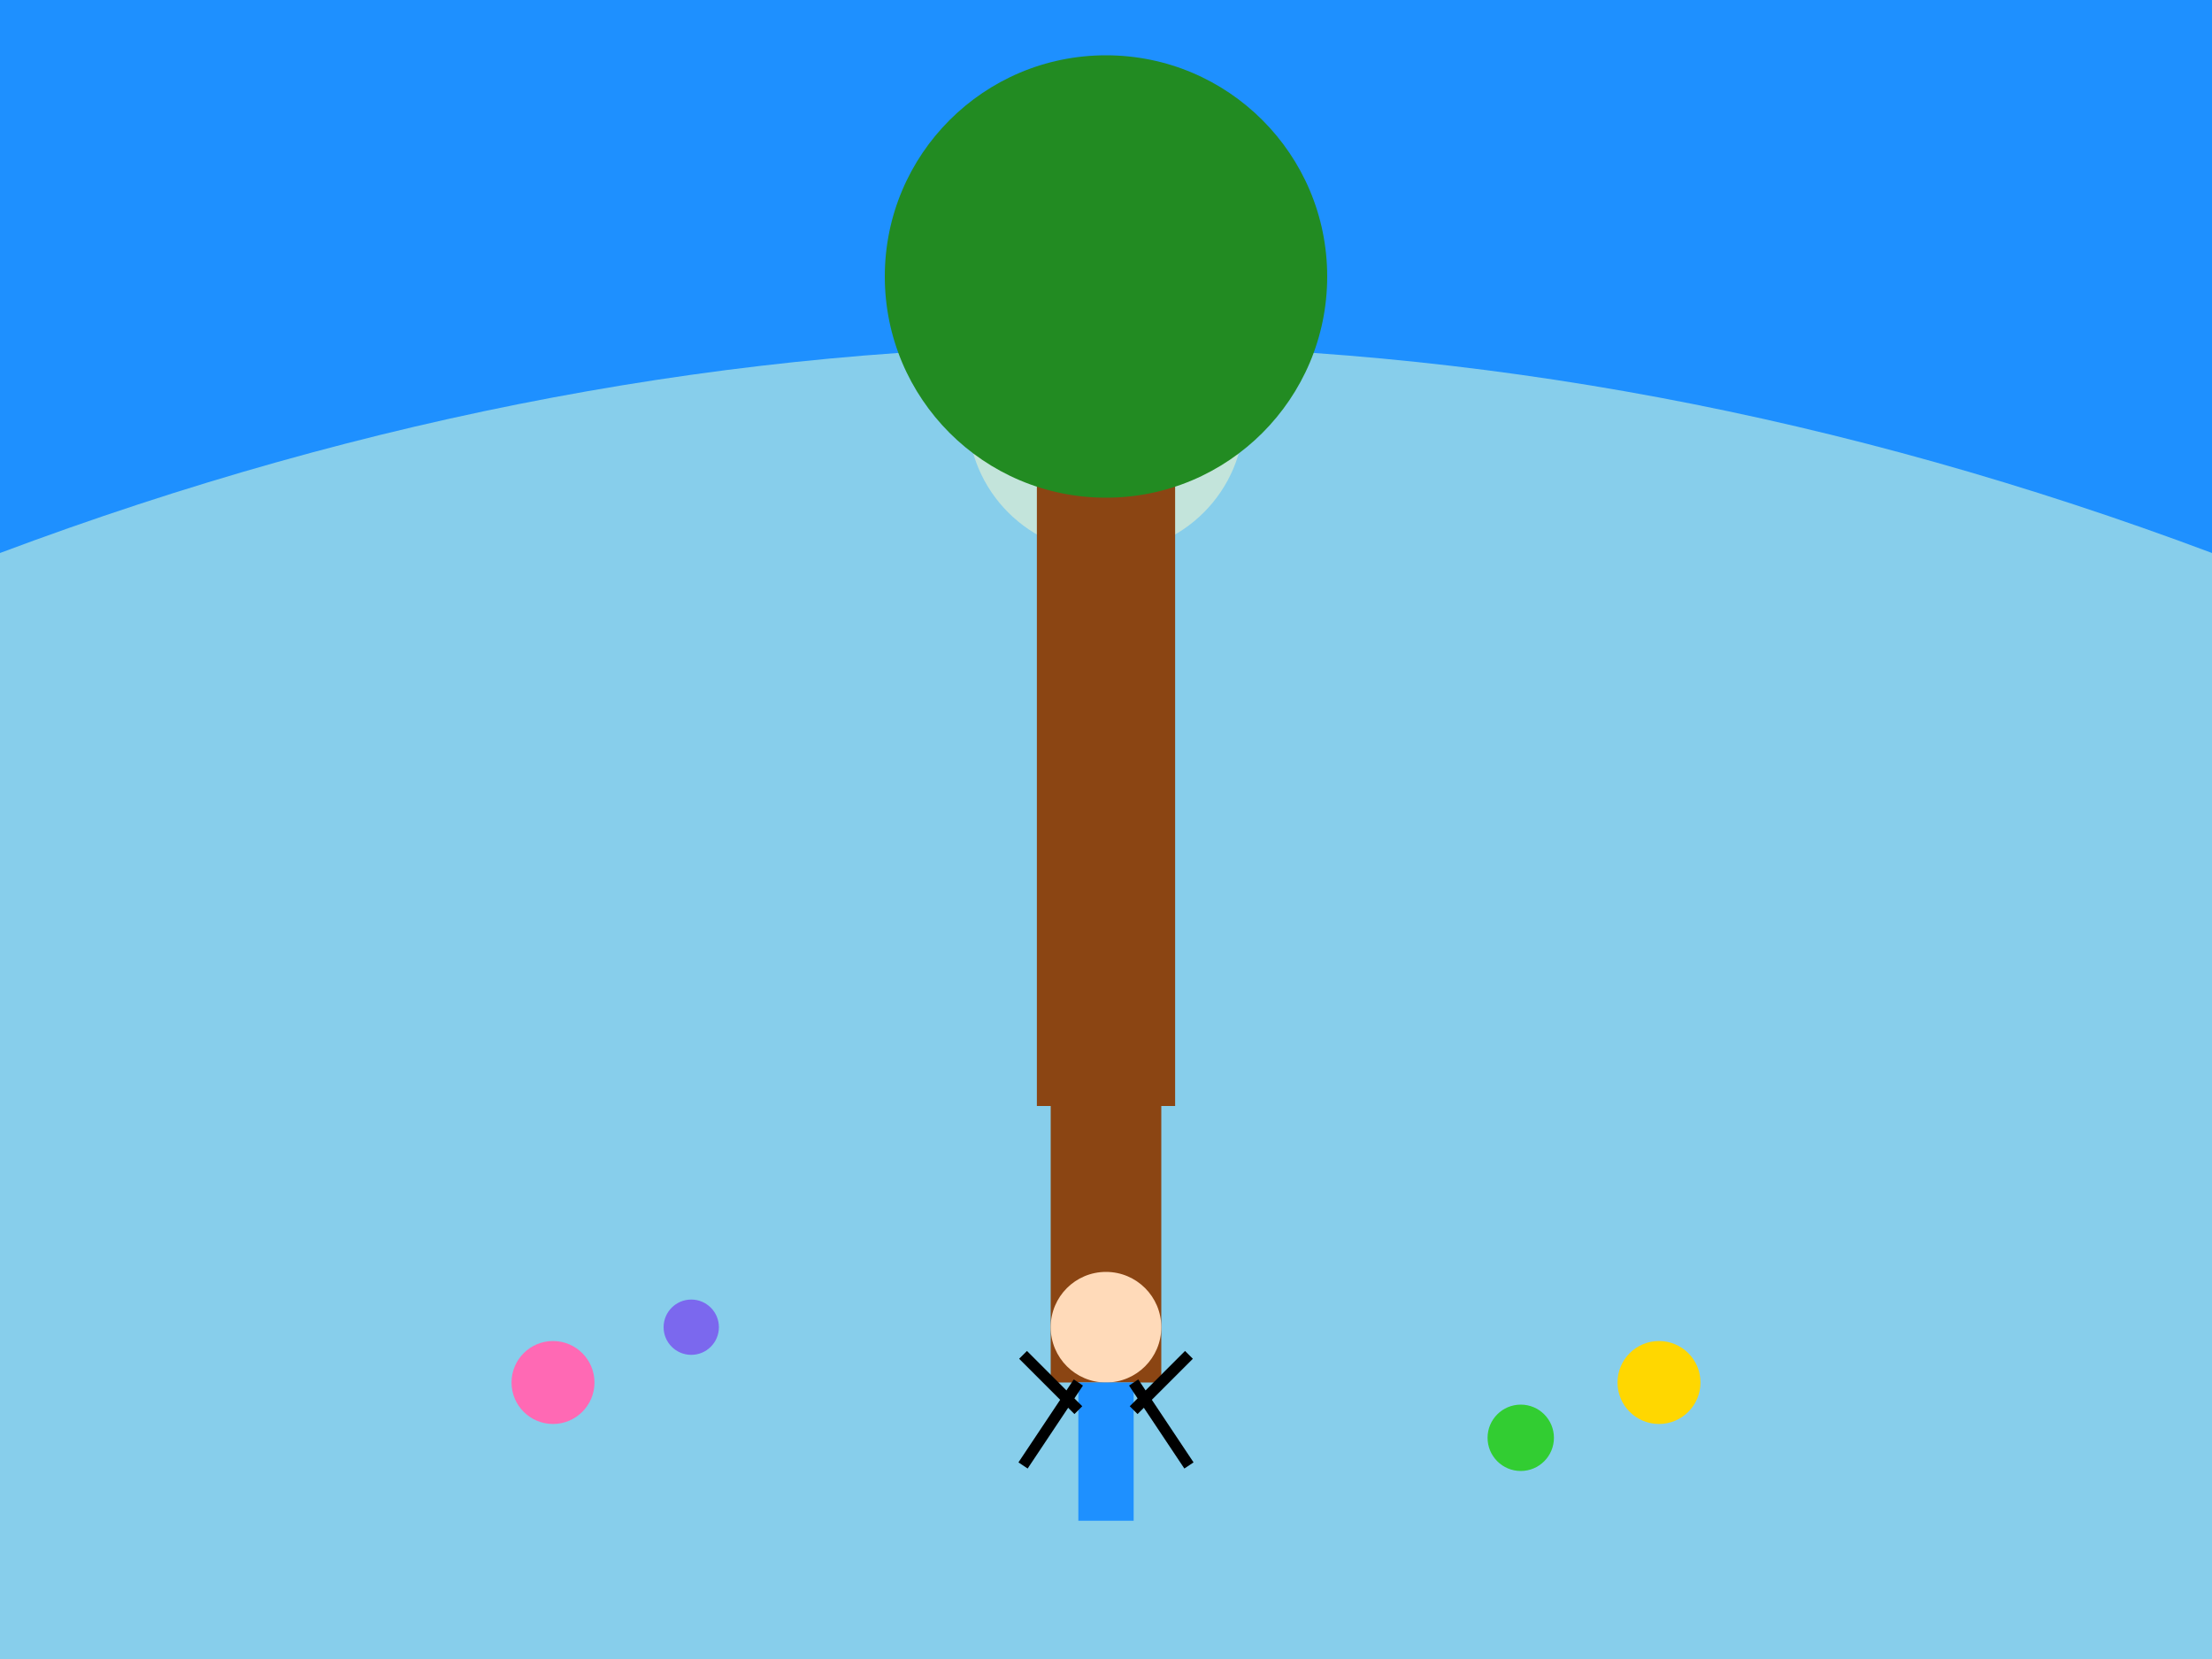 <svg width="800" height="600" viewBox="0 0 800 600" xmlns="http://www.w3.org/2000/svg">
  <!-- Sky -->
  <rect width="800" height="600" fill="#87CEEB" />

  <!-- Natural dome-like opening -->
  <path d="M0,200 Q400,50 800,200 L800,0 L0,0 Z" fill="#1E90FF" />

  <!-- Moonlight -->
  <circle cx="400" cy="150" r="50" fill="#FFFACD" opacity="0.5" />

  <!-- Path -->
  <path d="M400,200 L400,500" stroke="#8B4513" stroke-width="40" fill="none" />

  <!-- Ancient mysterious tree -->
  <rect x="375" y="100" width="50" height="300" fill="#8B4513" />
  <circle cx="400" cy="100" r="80" fill="#228B22" />

  <!-- Bioluminescent plants and flowers -->
  <circle cx="200" cy="500" r="15" fill="#FF69B4" />
  <circle cx="250" cy="480" r="10" fill="#7B68EE" />
  <circle cx="550" cy="520" r="12" fill="#32CD32" />
  <circle cx="600" cy="500" r="15" fill="#FFD700" />

  <!-- Young adventurer -->
  <circle cx="400" cy="480" r="20" fill="#FFDAB9" /> <!-- Head -->
  <rect x="390" y="500" width="20" height="50" fill="#1E90FF" /> <!-- Body -->
  <line x1="390" y1="500" x2="370" y2="530" stroke="#000" stroke-width="4" /> <!-- Left leg -->
  <line x1="410" y1="500" x2="430" y2="530" stroke="#000" stroke-width="4" /> <!-- Right leg -->
  <line x1="390" y1="510" x2="370" y2="490" stroke="#000" stroke-width="4" /> <!-- Left arm -->
  <line x1="410" y1="510" x2="430" y2="490" stroke="#000" stroke-width="4" /> <!-- Right arm -->
</svg>